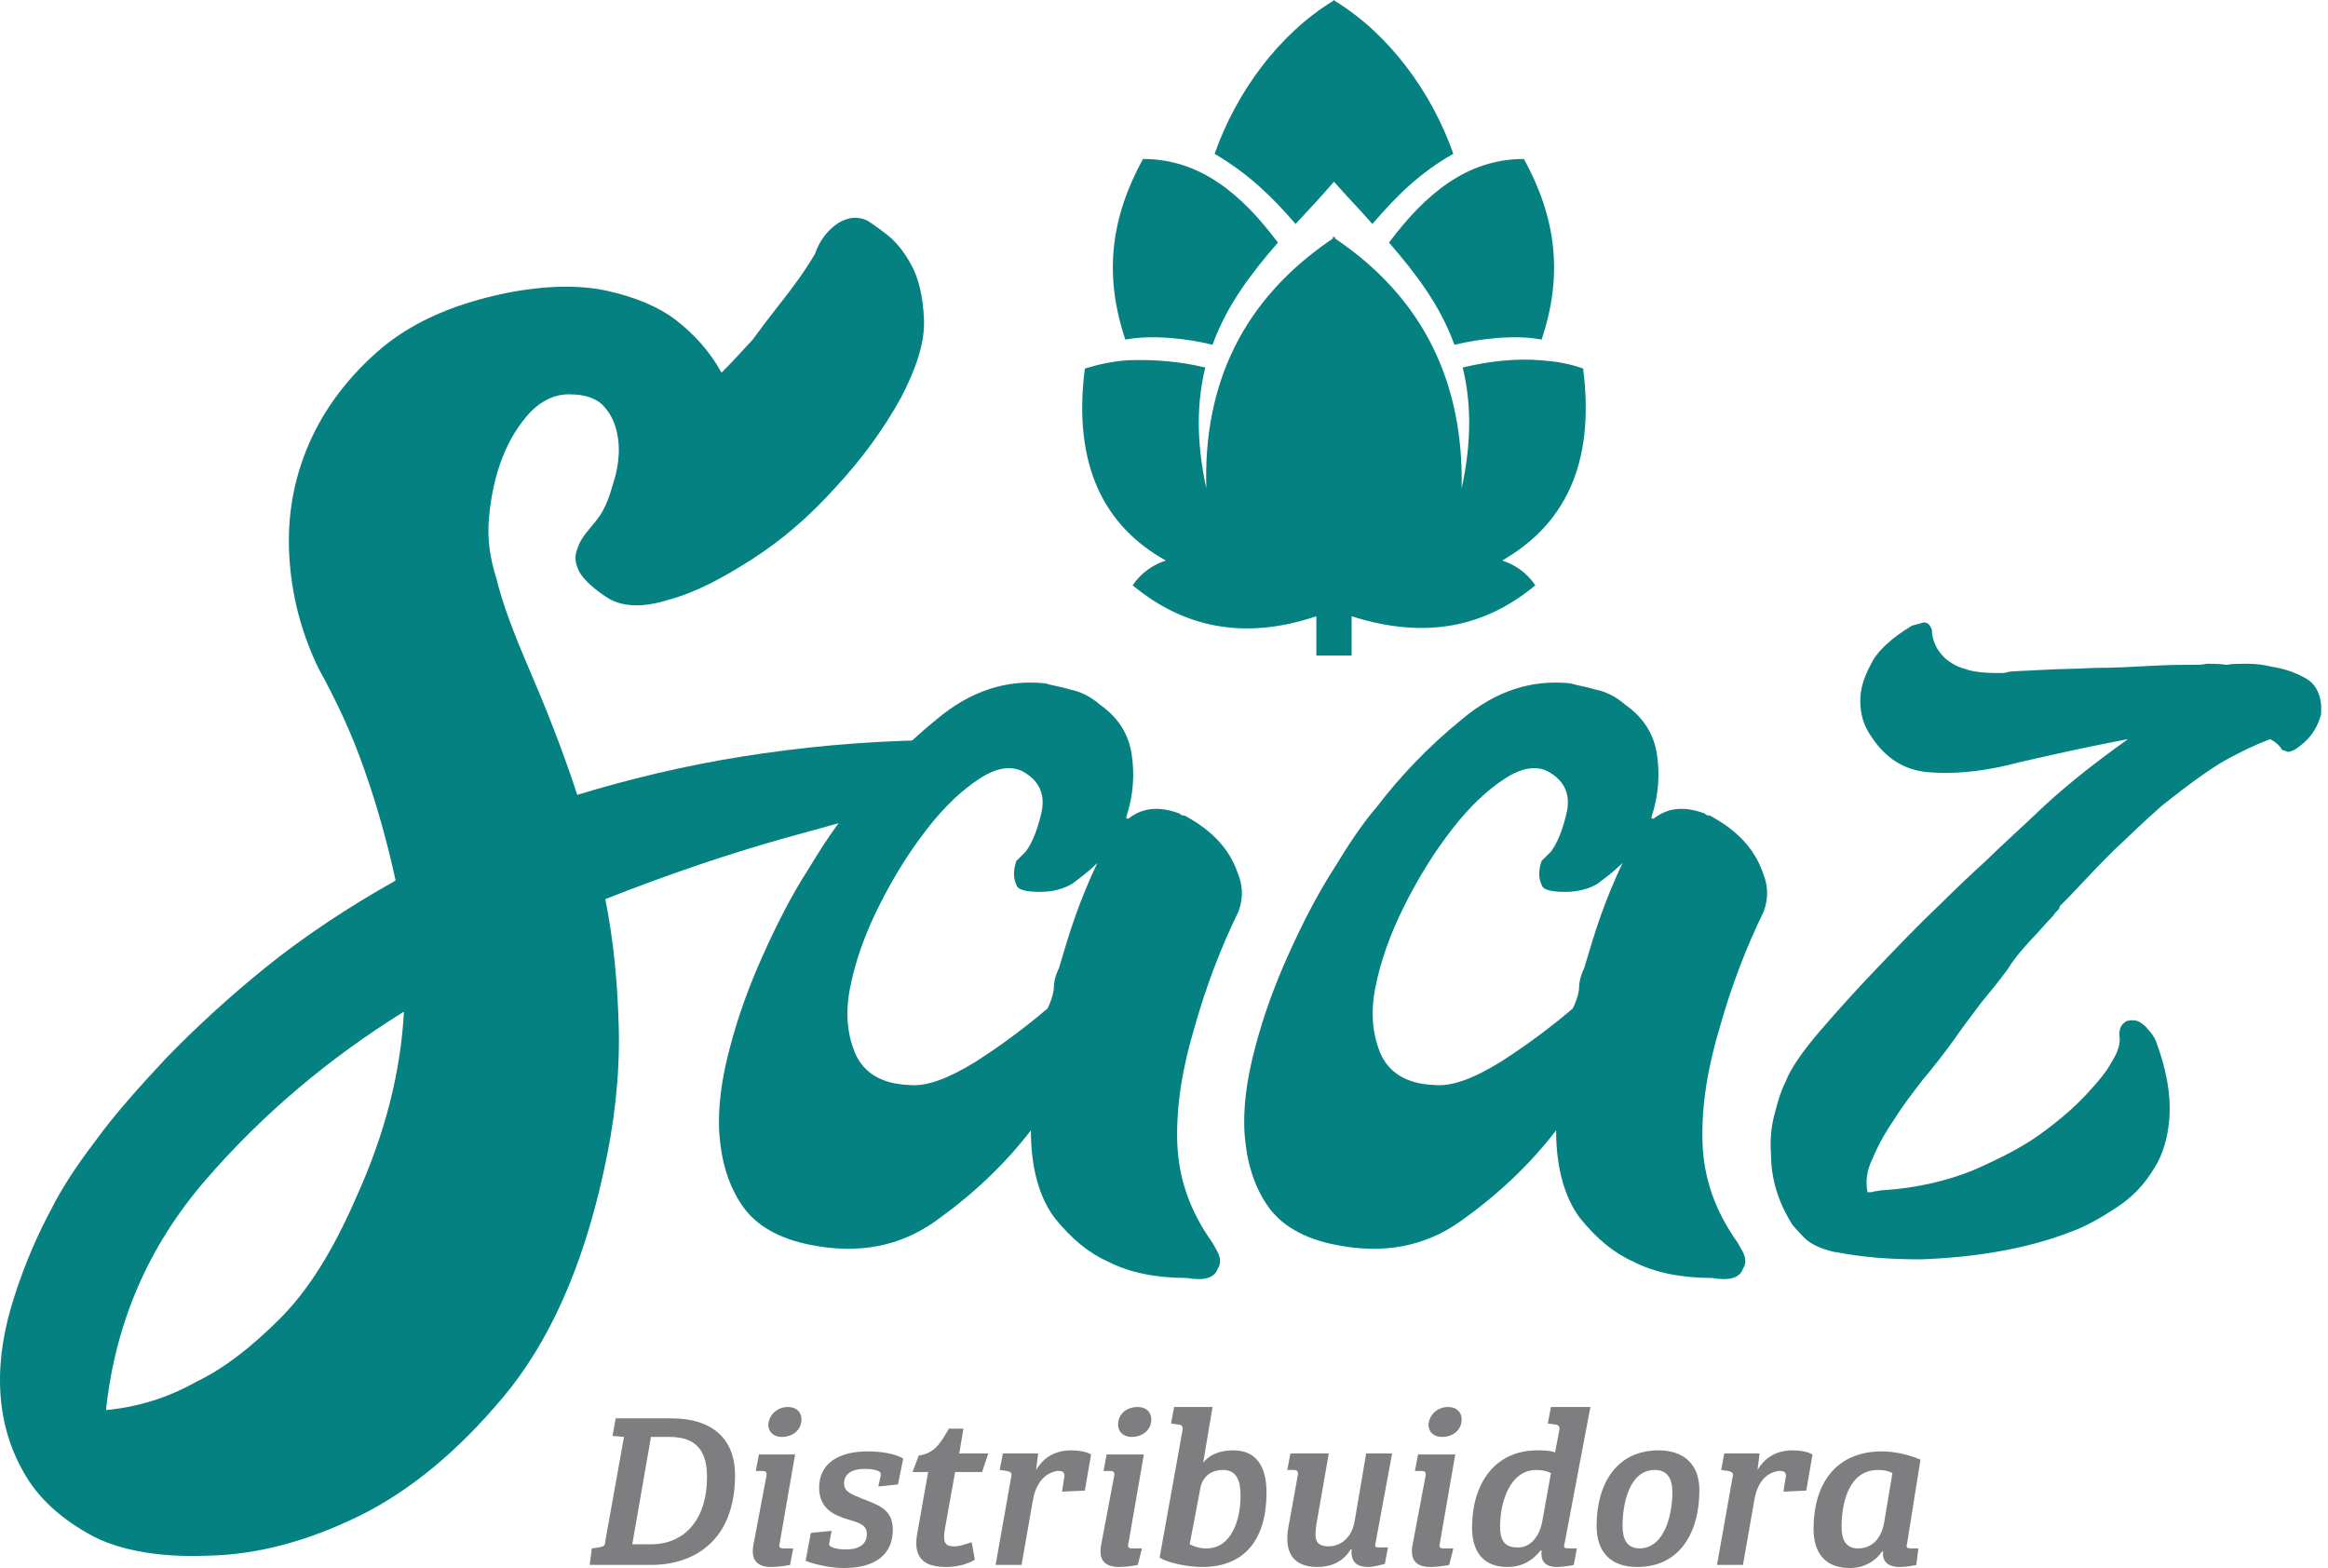 <svg width="144" height="97" viewBox="0 0 144 97" fill="none" xmlns="http://www.w3.org/2000/svg">
<path fill-rule="evenodd" clip-rule="evenodd" d="M69.609 21.009C68.26 16.986 68.71 13.474 70.7 9.834C74.232 9.834 76.8 12.005 79.047 15.007C77.442 16.858 75.901 18.838 75.002 21.328C73.461 20.945 71.278 20.69 69.609 21.009ZM89.898 9.515C88.55 5.683 85.918 2.107 82.579 0.064L82.514 0L82.45 0.064C79.112 2.107 76.479 5.683 75.131 9.515C77.185 10.728 78.662 12.133 80.139 13.857C80.974 12.963 81.744 12.133 82.514 11.239C83.285 12.133 84.12 12.963 84.89 13.857C86.367 12.133 87.844 10.664 89.898 9.515ZM95.356 21.009C96.704 16.986 96.255 13.474 94.264 9.834C90.733 9.834 88.165 12.005 85.918 15.007C87.523 16.858 89.064 18.838 89.963 21.328C91.568 20.945 93.751 20.69 95.356 21.009ZM82.514 40.55H81.423V38.123C76.864 39.656 73.14 38.762 70.058 36.207C70.636 35.377 71.342 34.93 72.113 34.675C68.325 32.568 66.334 28.8 67.105 22.797C67.939 22.542 68.838 22.35 69.737 22.286C71.342 22.223 72.948 22.35 74.553 22.733C74.039 24.841 73.975 27.267 74.617 30.205C74.424 23.755 76.864 18.519 82.45 14.751V14.623L82.514 14.687L82.579 14.623V14.751C88.165 18.519 90.54 23.819 90.412 30.205C91.054 27.267 90.99 24.841 90.476 22.733C92.081 22.35 93.687 22.159 95.292 22.286C96.191 22.35 97.025 22.478 97.924 22.797C98.695 28.8 96.704 32.504 92.916 34.675C93.687 34.93 94.393 35.377 94.971 36.207C91.889 38.762 88.229 39.592 83.606 38.123V40.55H82.514Z" fill="#058181"/>
<path d="M59.143 46.616C58.95 47.127 58.565 47.702 57.987 48.404C57.409 49.107 56.511 49.617 55.291 50.001C53.814 50.384 51.502 51.022 48.292 51.916C45.146 52.81 41.486 54.024 37.441 55.62C37.955 58.175 38.211 60.856 38.276 63.666C38.34 66.476 38.019 69.477 37.312 72.606C36.028 78.417 33.974 83.015 31.149 86.4C28.323 89.784 25.306 92.275 22.16 93.807C19.013 95.34 15.931 96.17 12.914 96.234C9.896 96.361 7.52 95.914 5.851 95.084C3.796 93.999 2.32 92.658 1.421 90.997C0.522 89.401 0.072 87.677 0.008 85.825C-0.056 83.973 0.265 82.121 0.907 80.141C1.549 78.162 2.32 76.374 3.218 74.714C3.796 73.564 4.695 72.159 5.915 70.563C7.071 68.966 8.548 67.306 10.281 65.454C12.015 63.666 14.069 61.751 16.445 59.835C18.821 57.919 21.517 56.131 24.471 54.471C23.957 52.108 23.315 49.809 22.545 47.638C21.774 45.403 20.811 43.359 19.72 41.38C18.757 39.4 18.114 37.229 17.922 34.803C17.729 32.376 18.05 30.077 18.949 27.842C19.848 25.607 21.261 23.627 23.251 21.839C25.242 20.051 27.874 18.838 31.277 18.136C33.845 17.625 35.964 17.625 37.634 18.008C39.303 18.391 40.715 18.966 41.807 19.796C42.963 20.69 43.926 21.776 44.632 23.053C45.21 22.478 45.852 21.776 46.558 21.009C47.072 20.307 47.65 19.541 48.356 18.646C49.062 17.753 49.769 16.795 50.411 15.709C50.603 15.134 50.925 14.623 51.31 14.24C52.08 13.474 52.915 13.282 53.685 13.666C53.878 13.793 54.263 14.049 54.841 14.496C55.419 14.943 55.933 15.581 56.382 16.412C56.832 17.242 57.088 18.327 57.153 19.732C57.217 21.137 56.703 22.733 55.74 24.585C54.648 26.565 53.3 28.417 51.631 30.205C50.026 31.993 48.292 33.462 46.494 34.611C44.696 35.76 43.027 36.654 41.358 37.101C39.752 37.612 38.468 37.548 37.569 36.974C36.67 36.399 36.093 35.824 35.836 35.377C35.579 34.866 35.515 34.419 35.707 33.972C35.836 33.525 36.093 33.142 36.478 32.695C36.799 32.312 37.12 31.929 37.312 31.546C37.634 30.971 37.826 30.269 38.083 29.375C38.276 28.544 38.34 27.778 38.211 27.012C38.083 26.246 37.826 25.671 37.377 25.16C36.927 24.649 36.221 24.394 35.194 24.394C34.295 24.394 33.524 24.777 32.818 25.479C32.112 26.246 31.534 27.14 31.084 28.289C30.635 29.438 30.378 30.652 30.25 31.993C30.121 33.334 30.314 34.547 30.699 35.76C31.084 37.357 31.791 39.209 32.754 41.444C33.717 43.679 34.744 46.233 35.707 49.17C38.853 48.213 42.257 47.383 45.852 46.808C49.448 46.233 53.364 45.85 57.474 45.786H57.795C57.987 45.786 58.244 45.85 58.629 45.914C59.079 45.978 59.207 46.233 59.143 46.616ZM22.031 74.075C23.829 70.116 24.792 66.284 24.985 62.581C20.362 65.454 16.253 68.903 12.721 72.99C9.19 77.076 7.135 81.802 6.557 87.23C8.548 87.038 10.41 86.463 12.207 85.442C13.813 84.675 15.482 83.398 17.28 81.61C19.078 79.822 20.619 77.332 22.031 74.075Z" fill="#058181"/>
<path d="M76.608 56.386C75.516 58.621 74.617 60.984 73.911 63.475C73.14 66.029 72.755 68.392 72.819 70.627C72.883 72.862 73.59 74.905 75.002 76.885L75.323 77.46C75.516 77.843 75.516 78.226 75.323 78.481C75.131 79.056 74.489 79.248 73.397 79.056C71.535 79.056 69.866 78.737 68.517 78.034C67.362 77.523 66.27 76.629 65.243 75.352C64.28 74.075 63.766 72.223 63.766 69.924C62.097 72.096 60.106 73.947 57.859 75.544C55.612 77.14 53.043 77.587 50.154 77.013C48.164 76.629 46.751 75.799 45.916 74.586C45.082 73.373 44.632 71.904 44.504 70.244C44.375 68.583 44.632 66.731 45.146 64.816C45.66 62.836 46.366 60.92 47.201 59.069C48.035 57.217 48.934 55.429 49.962 53.832C50.925 52.236 51.824 50.895 52.658 49.937C54.071 48.085 55.804 46.233 57.923 44.509C60.042 42.721 62.289 42.019 64.665 42.274C65.05 42.402 65.564 42.465 66.206 42.657C66.848 42.785 67.49 43.104 68.068 43.615C69.159 44.381 69.802 45.403 69.994 46.616C70.187 47.83 70.123 49.171 69.673 50.512V50.639H69.802C70.701 49.937 71.728 49.873 72.948 50.32C73.076 50.448 73.14 50.448 73.269 50.448C74.938 51.342 76.03 52.491 76.543 53.96C76.864 54.726 76.929 55.492 76.608 56.386ZM65.5 59.899C65.821 58.813 66.142 57.727 66.527 56.642C66.912 55.556 67.362 54.471 67.875 53.385C67.362 53.896 66.848 54.279 66.334 54.662C65.821 54.982 65.114 55.173 64.344 55.173C63.445 55.173 62.931 55.045 62.867 54.726C62.675 54.343 62.675 53.832 62.867 53.258L63.317 52.81L63.445 52.683C63.83 52.172 64.151 51.406 64.408 50.32C64.665 49.234 64.344 48.404 63.445 47.83C62.675 47.319 61.711 47.446 60.62 48.149C59.528 48.851 58.437 49.873 57.345 51.278C56.254 52.683 55.291 54.215 54.392 56.003C53.493 57.791 52.915 59.452 52.594 61.048C52.273 62.645 52.401 63.986 52.915 65.199C53.429 66.348 54.52 67.051 56.19 67.115C57.281 67.242 58.63 66.731 60.299 65.71C61.904 64.688 63.445 63.539 64.793 62.389C64.986 62.006 65.114 61.623 65.179 61.24C65.179 60.729 65.307 60.282 65.5 59.899Z" fill="#058181"/>
<path d="M109.097 56.386C108.005 58.621 107.106 60.984 106.4 63.475C105.629 66.029 105.244 68.392 105.308 70.627C105.372 72.862 106.079 74.905 107.491 76.885L107.812 77.46C108.005 77.843 108.005 78.226 107.812 78.481C107.62 79.056 106.978 79.248 105.886 79.056C104.024 79.056 102.355 78.737 101.006 78.034C99.851 77.523 98.759 76.629 97.732 75.352C96.769 74.075 96.255 72.223 96.255 69.924C94.586 72.096 92.595 73.947 90.348 75.544C88.101 77.14 85.532 77.587 82.643 77.013C80.653 76.629 79.24 75.799 78.405 74.586C77.571 73.373 77.121 71.904 76.993 70.244C76.864 68.583 77.121 66.731 77.635 64.816C78.148 62.836 78.855 60.92 79.689 59.069C80.524 57.217 81.423 55.429 82.45 53.832C83.413 52.236 84.312 50.895 85.147 49.937C86.56 48.085 88.293 46.233 90.412 44.509C92.531 42.721 94.778 42.019 97.154 42.274C97.539 42.402 98.053 42.465 98.695 42.657C99.337 42.785 99.979 43.104 100.557 43.615C101.648 44.381 102.291 45.403 102.483 46.616C102.676 47.83 102.612 49.171 102.162 50.512V50.639H102.291C103.189 49.937 104.217 49.873 105.437 50.32C105.565 50.448 105.629 50.448 105.758 50.448C107.427 51.342 108.519 52.491 109.032 53.96C109.353 54.726 109.418 55.492 109.097 56.386ZM97.989 59.899C98.31 58.813 98.631 57.727 99.016 56.642C99.401 55.556 99.851 54.471 100.364 53.385C99.851 53.896 99.337 54.279 98.823 54.662C98.31 54.982 97.603 55.173 96.833 55.173C95.934 55.173 95.42 55.045 95.356 54.726C95.163 54.343 95.163 53.832 95.356 53.258L95.806 52.81L95.934 52.683C96.319 52.172 96.64 51.406 96.897 50.32C97.154 49.234 96.833 48.404 95.934 47.83C95.163 47.319 94.2 47.446 93.109 48.149C92.017 48.851 90.926 49.873 89.834 51.278C88.743 52.683 87.78 54.215 86.881 56.003C85.982 57.791 85.404 59.452 85.083 61.048C84.762 62.645 84.89 63.986 85.404 65.199C85.918 66.348 87.009 67.051 88.678 67.115C89.77 67.242 91.118 66.731 92.788 65.71C94.393 64.688 95.934 63.539 97.282 62.389C97.475 62.006 97.603 61.623 97.668 61.24C97.668 60.729 97.796 60.282 97.989 59.899Z" fill="#058181"/>
<path d="M131.569 63.155C131.89 63.092 132.083 63.092 132.339 63.219C132.532 63.347 132.725 63.475 132.853 63.666C133.046 63.858 133.238 64.113 133.367 64.433C134.009 66.157 134.266 67.689 134.201 68.966C134.137 70.243 133.816 71.393 133.238 72.287C132.66 73.245 131.954 74.011 130.991 74.65C130.028 75.288 129.065 75.863 127.973 76.246C125.469 77.204 122.387 77.779 118.792 77.906C116.93 77.906 115.196 77.779 113.591 77.46H113.527C112.628 77.268 111.986 76.949 111.6 76.566C111.215 76.182 111.023 75.927 110.894 75.799C109.995 74.394 109.546 72.926 109.546 71.393C109.482 70.563 109.546 69.796 109.738 69.03C109.931 68.264 110.124 67.561 110.445 66.923C110.766 66.093 111.472 65.071 112.564 63.794C113.655 62.517 114.875 61.176 116.159 59.835C117.443 58.494 118.727 57.153 119.947 56.003C121.167 54.79 122.13 53.896 122.901 53.194C123.736 52.363 124.956 51.278 126.497 49.809C128.102 48.34 129.835 46.999 131.633 45.722C129.964 46.041 128.423 46.361 127.01 46.68C125.598 46.999 124.699 47.191 124.249 47.319C122.387 47.766 120.718 47.893 119.241 47.766C117.764 47.638 116.609 46.872 115.774 45.594C115.26 44.892 115.068 44.126 115.068 43.359C115.068 42.657 115.26 41.955 115.71 41.124C116.095 40.294 116.994 39.464 118.278 38.698C118.535 38.634 118.792 38.57 118.984 38.506C119.241 38.506 119.369 38.634 119.498 38.953C119.498 39.273 119.562 39.528 119.691 39.847C119.819 40.166 120.012 40.422 120.333 40.741C120.654 40.997 121.039 41.252 121.553 41.38C122.066 41.571 122.772 41.635 123.607 41.635H123.736C123.864 41.635 124.057 41.635 124.185 41.571C124.506 41.508 125.212 41.508 126.24 41.444C127.267 41.38 128.423 41.38 129.578 41.316C130.798 41.316 131.954 41.252 133.11 41.188C134.266 41.124 135.165 41.124 135.742 41.124H135.871C135.999 41.124 136.192 41.124 136.513 41.06C136.834 41.06 137.219 41.06 137.733 41.124C138.054 41.06 138.503 41.06 139.017 41.06C139.531 41.06 140.044 41.124 140.558 41.252C141.393 41.38 142.035 41.635 142.613 41.955C143.19 42.274 143.511 42.849 143.576 43.615V43.806V44.126C143.576 44.253 143.511 44.381 143.447 44.573C143.19 45.275 142.741 45.85 141.97 46.361C141.714 46.489 141.521 46.552 141.457 46.488C141.328 46.425 141.2 46.425 141.136 46.361C141.007 46.105 140.751 45.914 140.43 45.722C140.108 45.85 139.402 46.105 138.311 46.68C137.219 47.191 135.678 48.276 133.688 49.873C132.66 50.767 131.697 51.725 130.734 52.619C129.771 53.577 128.872 54.535 127.973 55.492C127.845 55.62 127.781 55.684 127.716 55.748C127.652 55.812 127.588 55.876 127.46 56.003C127.395 56.067 127.395 56.067 127.395 56.131C127.395 56.131 127.395 56.195 127.331 56.259C127.203 56.386 127.074 56.514 127.01 56.642C126.497 57.153 126.047 57.727 125.533 58.238C125.02 58.813 124.57 59.324 124.185 59.962C123.671 60.665 123.094 61.367 122.516 62.07C121.938 62.836 121.36 63.602 120.782 64.433C120.268 65.135 119.691 65.901 118.984 66.731C118.342 67.561 117.7 68.392 117.186 69.222C116.609 70.052 116.159 70.882 115.838 71.648C115.453 72.415 115.389 73.117 115.517 73.756C115.645 73.756 115.838 73.756 115.967 73.692C116.159 73.692 116.288 73.628 116.48 73.628C118.535 73.5 120.397 73.053 122.002 72.415C123.607 71.712 125.02 71.01 126.175 70.18C127.331 69.35 128.294 68.519 129.065 67.689C129.835 66.859 130.349 66.221 130.606 65.71C130.863 65.326 130.991 65.007 131.055 64.752C131.119 64.496 131.119 64.369 131.119 64.241C131.055 63.858 131.119 63.538 131.312 63.347C131.376 63.283 131.44 63.219 131.569 63.155Z" fill="#058181"/>
<path d="M36.606 95.787L37.056 95.723C37.312 95.659 37.441 95.659 37.441 95.34L38.597 88.89L37.89 88.826L38.083 87.741H41.55C43.99 87.741 45.467 88.954 45.467 91.253C45.467 95.34 42.898 96.808 40.266 96.808H36.478L36.606 95.787ZM39.11 95.531H40.266C42.449 95.531 43.733 93.871 43.733 91.38C43.733 89.848 43.155 88.89 41.422 88.89H40.266L39.11 95.531Z" fill="#7E7E81"/>
<path d="M49.191 89.912L48.228 95.467C48.164 95.723 48.228 95.787 48.485 95.787H48.806C48.87 95.787 48.934 95.787 49.062 95.787L48.87 96.808C48.613 96.872 48.035 96.936 47.714 96.936C46.687 96.936 46.43 96.361 46.623 95.467L47.393 91.38C47.457 91.061 47.393 90.997 47.136 90.997H46.751L46.944 89.975H49.191V89.912ZM48.742 87.038C49.255 87.038 49.576 87.357 49.576 87.804C49.576 88.443 49.062 88.89 48.356 88.89C47.843 88.89 47.522 88.571 47.522 88.124C47.586 87.485 48.099 87.038 48.742 87.038Z" fill="#7E7E81"/>
<path d="M53.429 90.87C52.787 90.87 52.209 91.125 52.209 91.764C52.209 92.338 52.787 92.466 53.364 92.722C54.328 93.105 55.227 93.36 55.227 94.637C55.227 96.106 54.199 97 52.209 97C51.31 97 50.282 96.745 49.833 96.553L50.154 94.829L51.438 94.701L51.31 95.404C51.246 95.595 51.31 95.659 51.502 95.723C51.631 95.787 51.952 95.851 52.337 95.851C53.043 95.851 53.621 95.595 53.621 94.893C53.621 94.318 53.108 94.19 52.466 93.999C51.631 93.743 50.668 93.36 50.668 92.019C50.668 90.614 51.759 89.784 53.685 89.784C54.456 89.784 55.355 89.912 55.869 90.231L55.547 91.828L54.328 91.955L54.456 91.38C54.52 91.125 54.456 91.061 54.328 90.997C54.007 90.87 53.75 90.87 53.429 90.87Z" fill="#7E7E81"/>
<path d="M56.832 90.039C57.795 89.912 58.18 89.273 58.694 88.379H59.593L59.336 89.912H61.133L60.748 91.061H59.079L58.437 94.637C58.308 95.467 58.501 95.659 59.015 95.659C59.464 95.659 59.849 95.467 60.106 95.403L60.299 96.489C59.849 96.745 59.272 96.936 58.501 96.936C56.511 96.936 56.575 95.659 56.767 94.701L57.41 91.061H56.446L56.832 90.039Z" fill="#7E7E81"/>
<path d="M63.894 92.785L63.188 96.808H61.583L62.546 91.38C62.61 91.125 62.546 91.061 62.289 90.997L61.84 90.933L62.032 89.912H64.216L64.087 90.933C64.472 90.295 65.114 89.72 66.27 89.72C66.655 89.72 67.169 89.784 67.49 89.976L67.105 92.211L65.692 92.275L65.821 91.444C65.885 91.253 65.821 91.125 65.756 91.061C65.692 90.997 65.564 90.997 65.371 90.997C64.665 91.125 64.087 91.7 63.894 92.785Z" fill="#7E7E81"/>
<path d="M70.765 89.912L69.802 95.467C69.737 95.723 69.802 95.787 70.058 95.787H70.379C70.444 95.787 70.508 95.787 70.636 95.787L70.379 96.808C70.123 96.872 69.545 96.936 69.224 96.936C68.196 96.936 67.939 96.361 68.132 95.467L68.903 91.38C68.967 91.061 68.903 90.997 68.646 90.997H68.261L68.453 89.975H70.765V89.912ZM70.379 87.038C70.893 87.038 71.214 87.357 71.214 87.804C71.214 88.443 70.701 88.89 69.994 88.89C69.481 88.89 69.159 88.571 69.159 88.124C69.159 87.485 69.673 87.038 70.379 87.038Z" fill="#7E7E81"/>
<path d="M74.424 90.486C74.874 89.912 75.58 89.72 76.287 89.72C77.635 89.72 78.341 90.614 78.341 92.338C78.341 95.148 77.057 96.936 74.36 96.936C73.461 96.936 72.241 96.681 71.728 96.361L73.14 88.507C73.204 88.251 73.076 88.124 72.883 88.124L72.434 88.06L72.627 87.038H75.002L74.424 90.486ZM73.59 95.531C73.847 95.659 74.168 95.787 74.617 95.787C76.222 95.787 76.736 93.935 76.736 92.53C76.736 91.572 76.479 90.933 75.644 90.933C74.938 90.933 74.36 91.317 74.232 92.147L73.59 95.531Z" fill="#7E7E81"/>
<path d="M85.083 95.467C85.019 95.723 85.083 95.723 85.34 95.723C85.404 95.723 85.532 95.723 85.661 95.723C85.725 95.723 85.789 95.723 85.853 95.723L85.661 96.745C85.404 96.808 84.954 96.936 84.633 96.936C83.991 96.936 83.542 96.681 83.606 95.85H83.542C83.092 96.617 82.322 96.936 81.487 96.936C79.946 96.936 79.433 95.978 79.689 94.51L80.267 91.317C80.331 91.061 80.267 90.933 80.01 90.933H79.625L79.818 89.912H82.193L81.423 94.318C81.294 95.212 81.359 95.659 82.193 95.659C82.771 95.659 83.606 95.276 83.799 94.062L84.505 89.912H86.11L85.083 95.467Z" fill="#7E7E81"/>
<path d="M90.027 89.912L89.064 95.467C88.999 95.723 89.064 95.787 89.32 95.787H89.641C89.706 95.787 89.77 95.787 89.898 95.787L89.641 96.808C89.385 96.872 88.807 96.936 88.486 96.936C87.458 96.936 87.202 96.361 87.394 95.467L88.165 91.38C88.229 91.061 88.165 90.997 87.908 90.997H87.523L87.715 89.975H90.027V89.912ZM89.577 87.038C90.091 87.038 90.412 87.357 90.412 87.804C90.412 88.443 89.898 88.89 89.192 88.89C88.678 88.89 88.357 88.571 88.357 88.124C88.421 87.485 88.935 87.038 89.577 87.038Z" fill="#7E7E81"/>
<path d="M96.769 95.531C96.704 95.723 96.769 95.787 97.025 95.787H97.539L97.346 96.808C97.09 96.872 96.576 96.936 96.319 96.936C95.484 96.936 95.292 96.489 95.356 95.914H95.292C94.842 96.489 94.2 96.936 93.237 96.936C91.696 96.936 91.054 95.914 91.054 94.509C91.054 91.764 92.467 89.72 95.099 89.72C95.356 89.72 95.87 89.72 96.191 89.848L96.447 88.507C96.512 88.251 96.383 88.124 96.191 88.124L95.741 88.06L95.934 87.038H98.374L96.769 95.531ZM95.42 93.999L95.934 91.125C95.677 90.997 95.356 90.933 95.035 90.933C93.365 90.933 92.788 92.977 92.788 94.446C92.788 95.148 92.98 95.723 93.815 95.723C94.521 95.787 95.228 95.212 95.42 93.999Z" fill="#7E7E81"/>
<path d="M102.612 89.72C103.575 89.72 105.116 90.103 105.116 92.211C105.116 94.637 104.024 96.936 101.263 96.936C99.658 96.936 98.759 96.042 98.759 94.382C98.759 91.891 99.915 89.72 102.612 89.72ZM103.446 92.338C103.446 91.444 103.125 90.933 102.355 90.933C100.75 90.933 100.364 93.105 100.364 94.382C100.364 95.212 100.621 95.787 101.456 95.787C103.061 95.723 103.446 93.488 103.446 92.338Z" fill="#7E7E81"/>
<path d="M108.518 92.785L107.812 96.808H106.207L107.17 91.38C107.234 91.125 107.17 91.061 106.913 90.997L106.464 90.933L106.656 89.912H108.84L108.711 90.933C109.096 90.295 109.738 89.72 110.894 89.72C111.279 89.72 111.793 89.784 112.114 89.976L111.729 92.211L110.316 92.275L110.445 91.444C110.509 91.253 110.445 91.125 110.381 91.061C110.316 90.997 110.188 90.997 109.995 90.997C109.225 91.125 108.711 91.7 108.518 92.785Z" fill="#7E7E81"/>
<path d="M117.957 95.531C117.893 95.723 117.957 95.787 118.214 95.787C118.278 95.787 118.406 95.787 118.471 95.787C118.535 95.787 118.599 95.787 118.663 95.787L118.535 96.808C118.278 96.872 117.829 96.936 117.507 96.936C116.673 96.936 116.416 96.489 116.48 95.978H116.416C116.031 96.553 115.324 97 114.426 97C112.82 97 112.178 95.978 112.178 94.573C112.178 91.828 113.527 89.784 116.416 89.784C116.994 89.784 117.893 89.912 118.792 90.295L117.957 95.531ZM116.544 94.19L117.058 91.125C116.801 90.997 116.544 90.933 116.159 90.933C114.426 90.933 113.912 92.849 113.912 94.446C113.912 95.148 114.104 95.787 114.939 95.787C115.71 95.787 116.352 95.276 116.544 94.19Z" fill="#7E7E81"/>
</svg>
